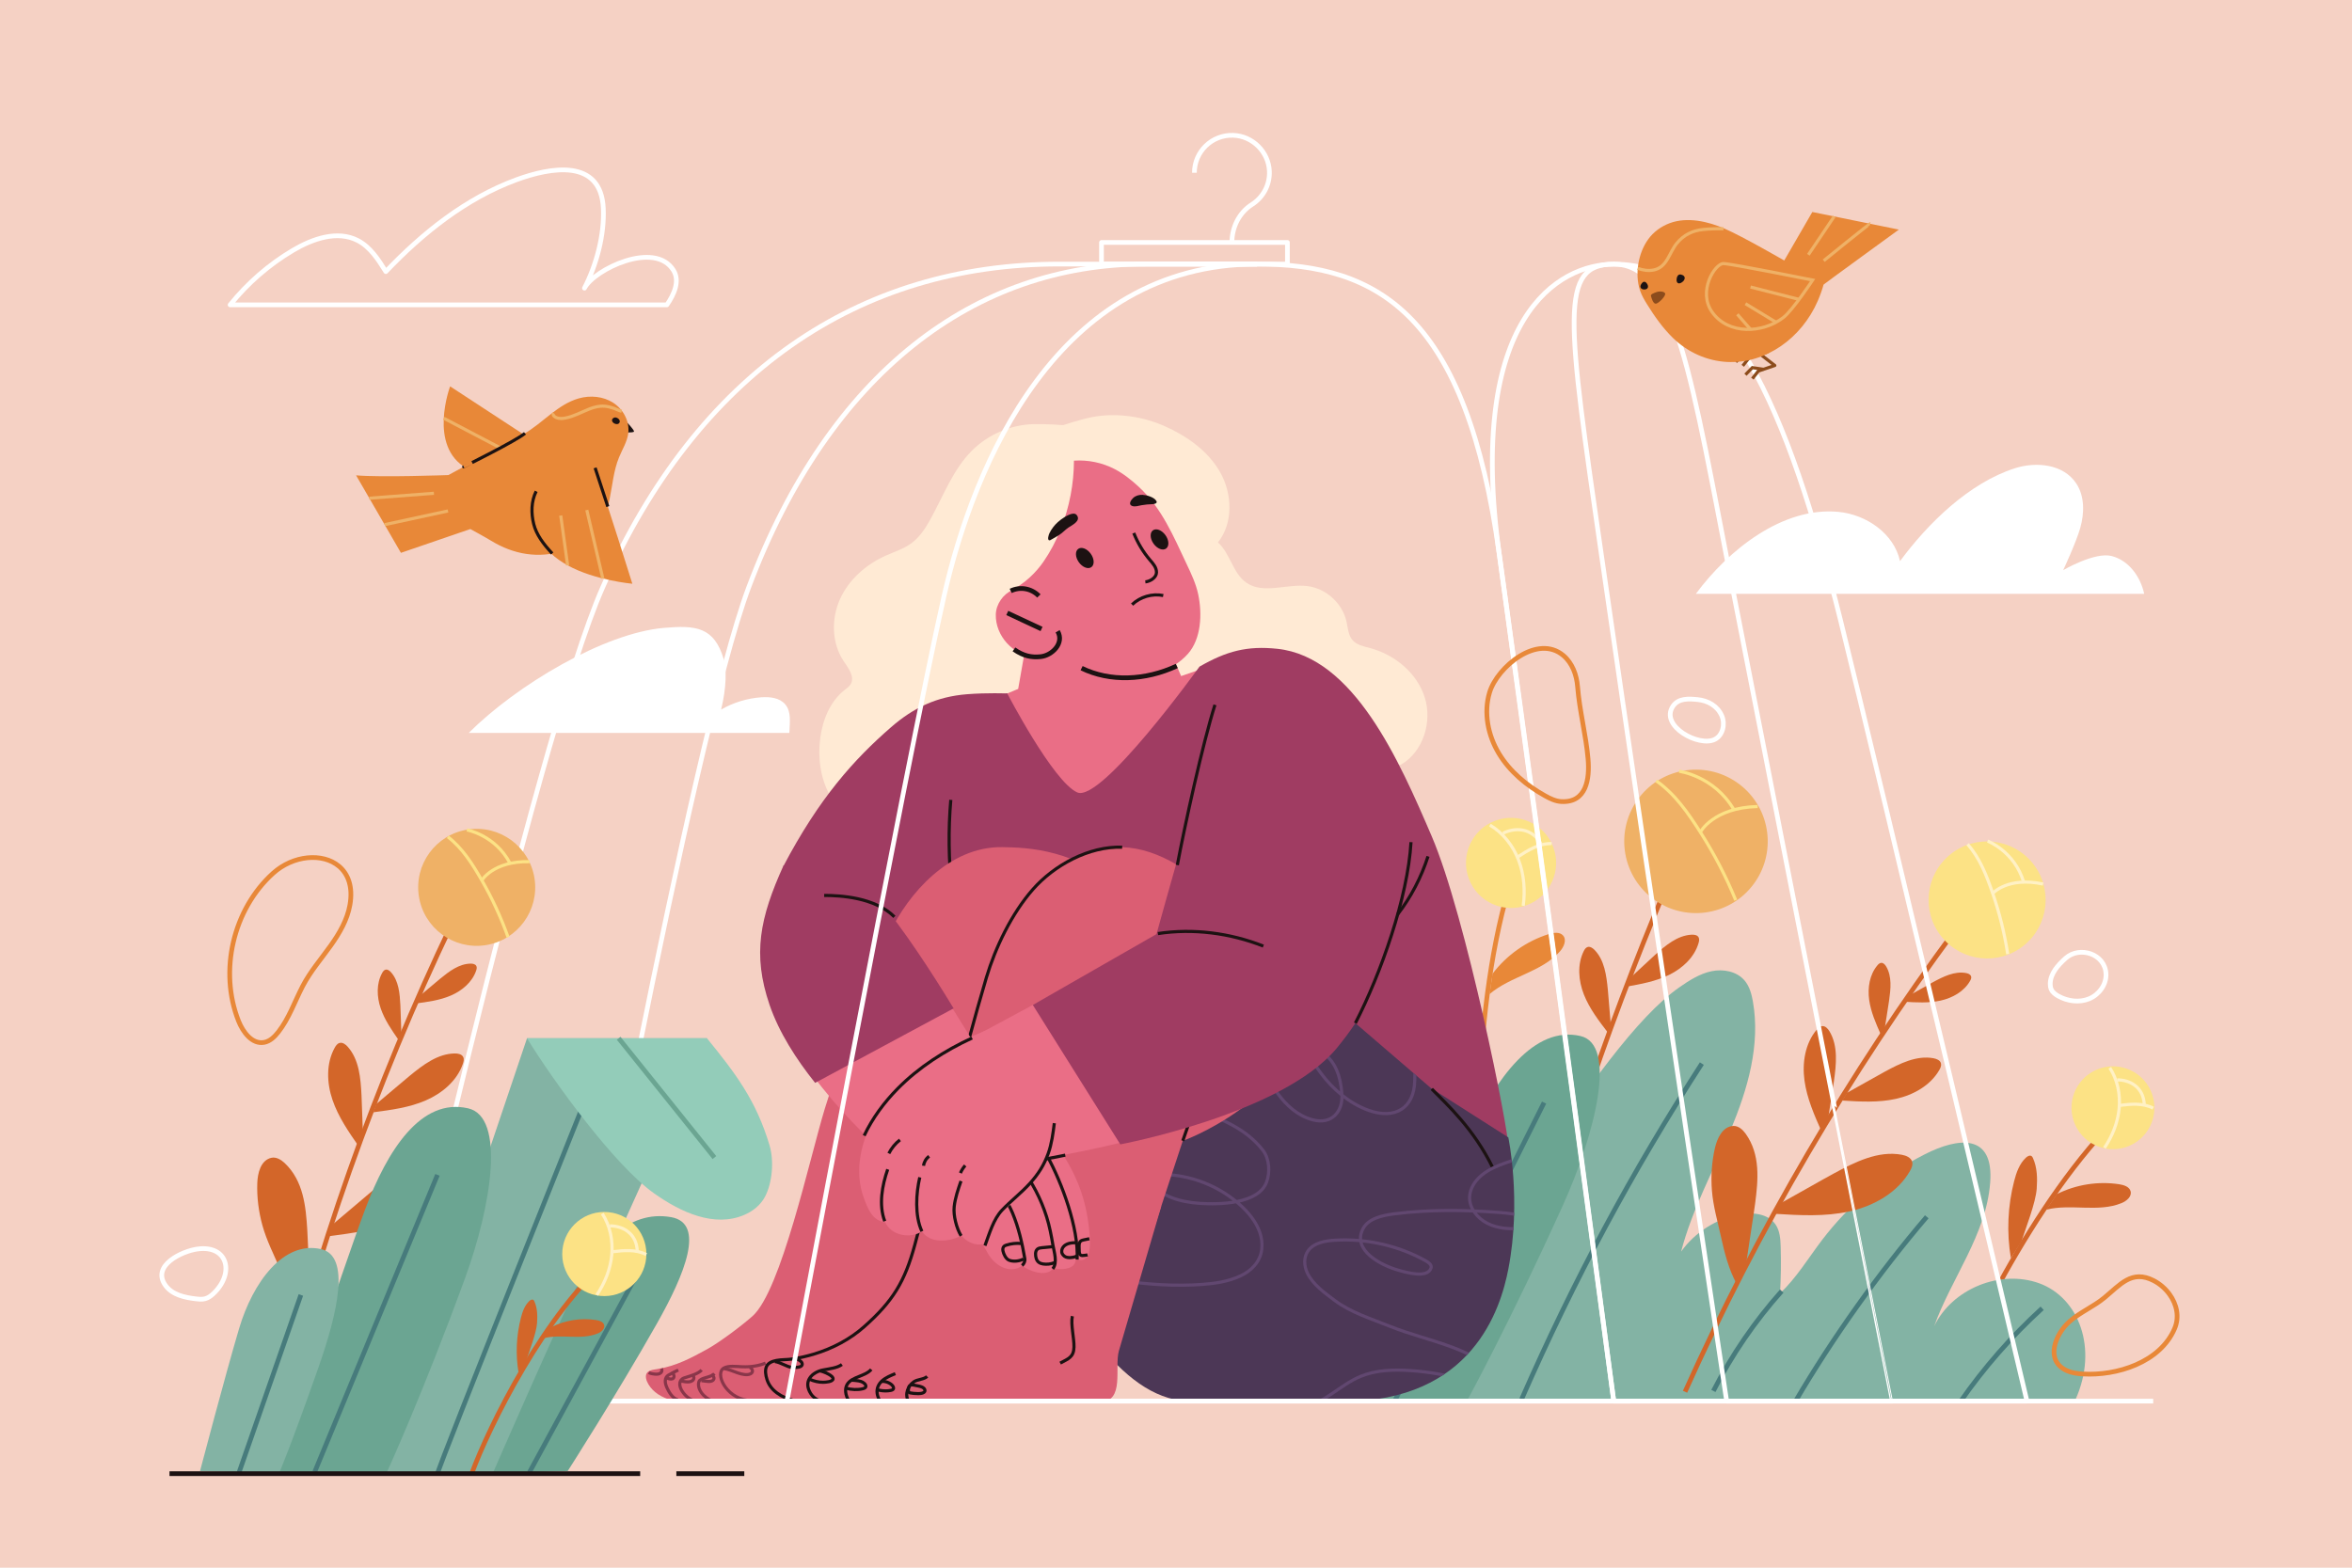 <?xml version="1.0" encoding="utf-8"?>
<!-- Generator: Adobe Illustrator 27.5.0, SVG Export Plug-In . SVG Version: 6.00 Build 0)  -->
<svg version="1.1" xmlns="http://www.w3.org/2000/svg" xmlns:xlink="http://www.w3.org/1999/xlink" x="0px" y="0px"
	 viewBox="0 0 750 500" style="enable-background:new 0 0 750 500;" xml:space="preserve">
<g id="BACKGROUND">
	<rect style="fill:#F5D1C4;" width="750" height="500"/>
</g>
<g id="OBJECTS">
	<g>
		<g>
			<path style="fill:none;stroke:#D36629;stroke-width:1.5;stroke-linejoin:round;stroke-miterlimit:10;" d="M531.364,282.798
				c-19.994,47.416-36.23,96.415-48.523,146.384"/>
			
				<ellipse transform="matrix(0.61 -0.793 0.793 0.61 -1.634 533.279)" style="fill:#EFB166;" cx="540.468" cy="268.298" rx="22.868" ry="22.868"/>
			<path style="fill:none;stroke:#FCE285;stroke-miterlimit:10;" d="M528.124,249.035c5.991,4.189,10.149,10.239,14.075,16.367
				c4.396,6.863,8.179,14.138,11.285,21.703"/>
			<path style="fill:none;stroke:#FCE285;stroke-miterlimit:10;" d="M542.199,265.402c0,0,4.124-7.829,18.285-8.172"/>
			<path style="fill:none;stroke:#FCE285;stroke-miterlimit:10;" d="M535.439,245.988c0,0,11.156,1.434,17.478,12.286"/>
			<path style="fill:#D36629;" d="M512.661,329.265c-2.899-3.776-5.834-7.617-7.582-12.045c-1.747-4.428-2.179-9.602-0.062-13.866
				c0.272-0.547,0.632-1.116,1.211-1.307c0.797-0.263,1.622,0.298,2.21,0.897c3.19,3.252,3.82,8.157,4.264,12.691
				c0.279,2.858,0.688,8.616,0.952,11.476"/>
			<path style="fill:#D36629;" d="M518.536,314.704c4.687-0.835,9.444-1.692,13.72-3.785s8.083-5.622,9.394-10.199
				c0.168-0.587,0.286-1.25-0.013-1.782c-0.411-0.732-1.399-0.874-2.237-0.828c-4.548,0.251-8.321,3.449-11.705,6.498
				c-2.133,1.922-6.317,5.9-8.44,7.833"/>
		</g>
		<g>
			<path style="fill:none;stroke:#D36629;stroke-width:1.5;stroke-linejoin:round;stroke-miterlimit:10;" d="M620.298,446.267
				c7.783-21.193,32.955-72.001,61.433-95.845"/>
			<path style="fill:#D36629;" d="M641.221,401.266c-1.375-8.146-1.015-16.58,1.05-24.579c0.709-2.747,1.695-5.568,3.783-7.488
				c0.488-0.449,1.233-0.849,1.773-0.464c0.214,0.153,0.338,0.4,0.446,0.64c1.353,3.009,1.427,6.431,1.192,9.722
				c-0.325,4.545-3.503,12.592-4.898,16.93"/>
			<path style="fill:#D36629;" d="M652.495,385.821c7.837-1.989,16.534,0.96,24.017-2.104c1.602-0.656,3.327-2.083,2.893-3.759
				c-0.374-1.443-2.096-2.01-3.569-2.239c-6.761-1.049-13.841,0.065-19.952,3.141"/>
			<g>
				
					<ellipse transform="matrix(0.866 -0.501 0.501 0.866 -86.381 384.763)" style="fill:#FCE285;" cx="673.408" cy="353.261" rx="13.213" ry="13.213"/>
				<path style="fill:none;stroke:#FFF1C5;stroke-miterlimit:10;" d="M672.765,340.569c2.456,3.794,3.406,8.47,2.982,12.969
					c-0.424,4.5-2.171,8.821-4.696,12.57"/>
				<path style="fill:none;stroke:#FFF1C5;stroke-miterlimit:10;" d="M675.898,352.556c1.807-0.214,3.623-0.427,5.441-0.368
					c1.819,0.06,3.656,0.404,5.267,1.25"/>
				<path style="fill:none;stroke:#FFF1C5;stroke-miterlimit:10;" d="M675.143,344.427c3.716-0.052,8.399,2.063,8.621,7.962"/>
			</g>
		</g>
		<g>
			<path style="fill:none;stroke:#E88838;stroke-width:1.5;stroke-miterlimit:10;" d="M472.66,391.505
				c-2.598-24.42-2.474-86.098,13.844-123.058"/>
			<path style="fill:#E88838;" d="M471.432,337.537c-5.259-7.286-8.964-15.689-10.797-24.486c-0.629-3.021-1.024-6.247,0.09-9.125
				c0.26-0.673,0.795-1.422,1.507-1.305c0.283,0.046,0.522,0.227,0.743,0.41c2.767,2.285,4.485,5.588,5.838,8.912
				c1.869,4.591,2.639,13.97,3.364,18.874"/>
			<path style="fill:#E88838;" d="M475.004,317.046c6.69-5.71,16.593-7.015,22.42-13.603c1.248-1.41,2.244-3.633,1.015-5.059
				c-1.059-1.228-3.011-0.953-4.559-0.468c-7.101,2.228-13.473,6.72-17.956,12.66"/>
			<g>
				<path style="fill:#FCE285;" d="M495.281,270.132c2.81,7.424-0.93,15.72-8.354,18.53c-7.424,2.81-15.72-0.93-18.53-8.354
					c-2.81-7.424,0.93-15.72,8.354-18.53C484.174,258.968,492.471,262.708,495.281,270.132z"/>
				<path style="fill:none;stroke:#FFF1C5;stroke-miterlimit:10;" d="M475.107,263.147c4.221,2.521,7.396,6.625,9.147,11.219
					c1.75,4.594,2.124,9.651,1.464,14.523"/>
				<path style="fill:none;stroke:#FFF1C5;stroke-miterlimit:10;" d="M483.929,273.336c1.661-1.078,3.329-2.159,5.132-2.976
					c1.803-0.817,3.761-1.364,5.74-1.314"/>
				<path style="fill:none;stroke:#FFF1C5;stroke-miterlimit:10;" d="M479.283,265.767c3.6-1.838,9.187-2.027,12.24,3.622"/>
			</g>
		</g>
		<g>
			<path style="fill:#83B3A4;" d="M440.161,446.996c28.381-37.942,68.51-113.468,95.407-132.149
				c3.145-2.184,6.46-4.306,10.209-5.087c3.749-0.78,8.056,0.043,10.53,2.965c1.568,1.852,2.229,4.297,2.652,6.687
				c2.445,13.804-1.639,27.938-7.072,40.861c-5.433,12.923-12.285,25.347-15.819,38.913c4.365-6.109,11.145-10.442,18.523-11.838
				c4.164-0.788,9.174-0.323,11.576,3.169c1.412,2.053,1.583,4.687,1.655,7.178c0.142,4.936,0.074,9.879-0.203,14.809
				c5.251-4.959,9.011-11.25,13.383-16.999c8.676-11.41,19.954-20.828,32.728-27.33c10.835-5.515,22.1-6.701,20.894,9.017
				c-1.28,16.687-12.398,30.509-17.884,45.839c5.708-11.958,21.094-18.255,33.548-13.73c12.454,4.525,18.955,20.626,11.522,37.12"/>
			<path style="fill:none;stroke:#477B7C;stroke-width:1.5;stroke-linejoin:round;stroke-miterlimit:10;" d="M542.675,339.227
				c-22.346,34.614-40.6,68.614-57.467,107.039"/>
			<path style="fill:none;stroke:#477B7C;stroke-width:1.5;stroke-linejoin:round;stroke-miterlimit:10;" d="M568.152,411.783
				c-8.586,9.625-15.93,20.358-21.791,31.848"/>
			<path style="fill:none;stroke:#477B7C;stroke-width:1.5;stroke-linejoin:round;stroke-miterlimit:10;" d="M614.402,388.085
				c-15.134,17.714-30.057,38.682-41.837,58.783"/>
			<path style="fill:none;stroke:#477B7C;stroke-width:1.5;stroke-linejoin:round;stroke-miterlimit:10;" d="M651.194,417.267
				c-9.782,8.927-18.559,18.955-26.113,29.832"/>
			<g>
				<path style="fill:#6BA592;" d="M504.008,330.44c-14.762-3.454-26.916,13.349-35.659,32.21
					c-8.743,18.862-36.152,84.305-36.152,84.305l35.73-0.411c0,0,13.662-25.017,30.388-61.999
					C508.78,361.406,515.713,333.178,504.008,330.44z"/>
				
					<line style="fill:none;stroke:#477B7C;stroke-width:1.5;stroke-linejoin:round;stroke-miterlimit:10;" x1="492.374" y1="351.661" x2="444.956" y2="446.369"/>
			</g>
		</g>
		<g>
			<path style="fill:none;stroke:#D36629;stroke-width:1.5;stroke-linejoin:round;stroke-miterlimit:10;" d="M623.499,296.652
				c-33.873,45.814-62.819,95.267-86.179,147.235"/>
			
				<ellipse transform="matrix(0.78 -0.626 0.626 0.78 -40.095 459.825)" style="fill:#FCE285;" cx="633.506" cy="286.9" rx="18.664" ry="18.664"/>
			<path style="fill:none;stroke:#FFF1C5;stroke-miterlimit:10;" d="M627.415,269.249c3.947,4.474,6.084,10.072,8.02,15.686
				c2.168,6.288,3.771,12.785,4.782,19.383"/>
			<path style="fill:none;stroke:#FFF1C5;stroke-miterlimit:10;" d="M635.435,284.935c0,0,4.775-5.418,16.073-2.97"/>
			<path style="fill:none;stroke:#FFF1C5;stroke-miterlimit:10;" d="M633.802,268.237c0,0,8.573,3.281,11.504,13.103"/>
			<path style="fill:#D36629;" d="M599.738,329.917c-1.574-3.552-3.165-7.163-3.7-11.011s0.116-8.035,2.615-11.01
				c0.32-0.382,0.715-0.764,1.212-0.804c0.683-0.056,1.23,0.548,1.581,1.136c1.905,3.192,1.463,7.204,0.944,10.885
				c-0.327,2.32-1.109,6.967-1.449,9.285"/>
			<path style="fill:#D36629;" d="M580.873,360.912c-2.32-5.236-4.665-10.558-5.454-16.231c-0.789-5.673,0.171-11.844,3.854-16.23
				c0.472-0.563,1.054-1.126,1.786-1.185c1.006-0.082,1.813,0.807,2.33,1.674c2.809,4.705,2.157,10.62,1.391,16.046
				c-0.482,3.421-1.635,10.27-2.136,13.687"/>
			<path style="fill:#D36629;" d="M553.783,409.491c-2.584-4.722-3.919-10.108-5.069-15.328c-1.049-4.765-2.424-9.499-2.813-14.387
				c-0.363-4.551-0.072-9.201,0.96-13.653c0.678-2.924,2.373-6.872,5.879-7.009c1.636-0.064,2.994,1.208,3.879,2.436
				c4.807,6.662,4.032,14.834,3.049,22.322c-0.62,4.721-2.166,14.163-2.816,18.879"/>
			<path style="fill:#D36629;" d="M607.194,319.496c3.878,0.238,7.816,0.472,11.61-0.366c3.794-0.839,7.492-2.907,9.411-6.285
				c0.246-0.433,0.467-0.936,0.332-1.416c-0.186-0.659-0.942-0.962-1.615-1.086c-3.656-0.674-7.263,1.137-10.533,2.906
				c-2.061,1.115-6.144,3.466-8.2,4.592"/>
			<path style="fill:#D36629;" d="M587.453,351.012c5.716,0.351,11.522,0.696,17.114-0.54c5.592-1.236,11.043-4.285,13.872-9.265
				c0.363-0.639,0.688-1.381,0.489-2.088c-0.274-0.972-1.388-1.418-2.381-1.601c-5.389-0.994-10.706,1.677-15.526,4.284
				c-3.038,1.643-9.057,5.109-12.087,6.769"/>
			<path style="fill:#D36629;" d="M565.822,387.127c7.977,0.49,16.078,0.971,23.882-0.753c7.804-1.725,15.411-5.98,19.358-12.93
				c0.506-0.891,0.96-1.927,0.682-2.913c-0.382-1.356-1.937-1.979-3.323-2.234c-7.52-1.388-14.94,2.34-21.666,5.978
				c-4.24,2.293-12.639,7.13-16.867,9.446"/>
		</g>
	</g>
	<g>
		<g>
			<path style="fill:#FFEAD4;" d="M279.379,264.827c-6.221-1.172-11.619-5.518-14.696-11.051c-3.077-5.532-3.952-12.13-3.119-18.405
				c0.772-5.812,3.149-11.671,7.754-15.3c0.715-0.563,1.498-1.092,1.96-1.876c1.371-2.331-0.735-5.06-2.239-7.307
				c-3.824-5.709-4.015-13.435-1.218-19.712c2.797-6.276,8.297-11.121,14.565-13.938c2.783-1.251,5.766-2.158,8.226-3.963
				c2.684-1.969,4.535-4.856,6.141-7.772c4.127-7.495,7.183-15.822,13.253-21.853c5.132-5.099,12.24-8.156,19.471-8.375
				c3.883-0.117,9.556,0.313,9.556,0.313s5.595-1.863,9.229-2.561c8.412-1.618,16.989,0.158,22.943,2.799
				c7.218,3.201,14.048,7.981,17.918,14.864c3.87,6.883,4.169,16.131-0.743,22.314c3.939,3.526,4.712,9.837,9.06,12.846
				c5.449,3.77,12.895,0.266,19.471,1.079c5.908,0.731,11.115,5.437,12.439,11.24c0.475,2.084,0.556,4.411,1.964,6.019
				c1.368,1.562,3.585,1.975,5.59,2.514c7.907,2.123,15.005,7.988,17.442,15.805c2.437,7.816-0.562,17.323-7.66,21.405"/>
			<path style="fill:#EA6E86;" d="M327.724,202.367l-3.051,17.355l-17.102,7.131c0,0,26.429,49.643,38.349,49.875
				c11.92,0.232,48.058-67.088,48.058-67.088l-17.348,5.988l-5.7-13.261"/>
			<path style="fill:#EA6E86;" d="M382.072,189.527c-0.714-3.362-2.198-6.503-3.671-9.609c-4.192-8.842-7.895-17.821-15.233-24.618
				c-2.37-2.195-4.917-4.235-7.786-5.72c-3.956-2.048-8.479-2.957-12.921-2.66c-0.009,3.676-0.368,7.352-1.059,10.961
				c-1.449,7.562-4.299,14.958-8.688,21.309c-2.443,3.535-6.023,6.933-10.112,9.025c1.683,6.655,5.296,12.723,10.172,17.909
				c10.651,11.325,35.381,14.392,46.02,2.42C383.072,203.728,383.393,195.753,382.072,189.527z"/>
			<path style="fill:none;stroke:#1C1212;stroke-miterlimit:10;" d="M361.537,170.01c1.231,3.124,2.966,6.018,5.135,8.567
				c0.971,1.141,2.129,2.366,2.105,4.016c-0.023,1.602-1.988,2.842-3.553,2.99"/>
			<path style="fill:#1C1212;" d="M371.64,170.688c1.154,1.61,1.241,3.523,0.193,4.274c-1.047,0.75-2.832,0.054-3.986-1.556
				c-1.154-1.61-1.24-3.523-0.193-4.274C368.702,168.381,370.486,169.078,371.64,170.688z"/>
			<path style="fill:#1C1212;" d="M347.817,176.611c1.154,1.61,1.24,3.524,0.193,4.274c-1.047,0.75-2.832,0.054-3.985-1.556
				c-1.154-1.61-1.241-3.523-0.193-4.274C344.878,174.304,346.663,175.001,347.817,176.611z"/>
			<path style="fill:#1C1212;" d="M337.339,166.501c0.326-0.294,0.669-0.57,1.024-0.827c1.022-0.737,3.919-2.734,4.972-1.413
				c1.479,1.855-1.438,3.202-2.608,3.984c-1.051,0.703-1.812,1.631-2.886,2.313c-0.919,0.583-1.854,1.131-2.81,1.65
				c-0.124,0.067-0.258,0.137-0.399,0.124c-0.809-0.074-0.186-1.865-0.019-2.214C335.272,168.747,336.21,167.517,337.339,166.501z"
				/>
			<path style="fill:#1C1212;" d="M364.304,157.825c-1.063-0.05-2.206,0.26-3.009,1.037c-0.676,0.653-1.613,2.053-0.254,2.525
				c0.93,0.323,2.021-0.081,2.945-0.248c1.167-0.21,2.368-0.31,3.552-0.339c0.414-0.01,1.654-0.236,1.228-0.985
				C367.999,158.47,365.471,157.88,364.304,157.825z"/>
			<path style="fill:none;stroke:#1C1212;stroke-miterlimit:10;" d="M360.994,192.832c2.586-2.487,6.421-3.603,9.937-2.891"/>
			<g>
				<path style="fill:#EA6E86;" d="M322.934,188.132c-3.067,1.353-5.321,4.551-5.394,7.885c-0.147,6.758,5.505,13.028,12.433,13.602
					c3.485,0.288,8.393-2.322,7.904-6.438c-0.23-1.934-2.053-3.986-3.027-5.62C332.468,193.566,329.034,185.44,322.934,188.132z"/>
				<path style="fill:none;stroke:#1C1212;stroke-width:1.5;stroke-miterlimit:10;" d="M323.327,207.117
					c3.065,2.139,5.56,2.612,8.488,2.324c3.655-0.36,7.665-4.323,5.44-8.112"/>
				
					<line style="fill:none;stroke:#1C1212;stroke-width:1.5;stroke-miterlimit:10;" x1="321.198" y1="195.503" x2="332.125" y2="200.606"/>
				<path style="fill:none;stroke:#1C1212;stroke-width:1.5;stroke-miterlimit:10;" d="M322.291,188.468
					c1.464-0.705,3.153-0.935,4.753-0.648c1.6,0.287,3.103,1.09,4.23,2.261"/>
			</g>
			<path style="fill:none;stroke:#1C1212;stroke-width:1.5;stroke-miterlimit:10;" d="M344.9,213.104
				c8.981,4.395,20.257,4.015,30.346-0.698"/>
		</g>
		<g>
			<path style="fill:#A03C62;" d="M321.198,221.171c0,0-6.383-0.266-12.879,0.249c-9.537,0.757-16.959,4.232-24.177,10.512
				c-11.724,10.2-22.876,22.486-34.38,44.407l36.823,26.102l33.189-37.613"/>
			<path style="fill:#A03C62;" d="M382.487,212.616c8.643-4.968,15.212-6.706,24.834-5.686
				c24.407,2.587,38.917,35.781,49.233,59.819c10.915,25.433,24.699,94.459,24.414,98.967l-170.485-25.229
				c0,0,6.852-26.096-0.836-43.888c-7.688-17.793-13.945-41.028-12.299-50.169c1.646-9.14,12.299-21.506,12.299-21.506l11.549-3.753
				c0,0,14.636,28.153,22.312,31.562C351.186,256.143,382.487,212.616,382.487,212.616z"/>
			<path style="fill:none;stroke:#1C1212;stroke-miterlimit:10;" d="M303.188,255.108c-0.83,9.616-0.702,19.315,0.381,28.906"/>
		</g>
		<g>
			<g>
				<path style="fill:#4C3756;" d="M480.969,362.766l-24.74-15.786l-32.886-28.268l-102.145,64.142
					c22.34,39.061,37.446,64.142,59.229,64.142c8.484,0,6.416,0,47.747,0s50.325-29.501,52.795-42.21
					C485.232,382.854,480.969,362.766,480.969,362.766z"/>
				<path style="fill:none;stroke:#1C1212;stroke-miterlimit:10;" d="M456.555,347.302c4.888,5.016,13.353,12.622,19.511,25.244"/>
				<g>
					<defs>
						<path id="SVGID_1_" d="M480.969,362.766l-24.74-15.786l-32.886-28.268l-102.145,64.142
							c22.34,39.061,37.446,64.142,59.229,64.142c8.484,0,6.416,0,47.747,0s50.325-29.501,52.795-42.21
							C485.232,382.854,480.969,362.766,480.969,362.766z"/>
					</defs>
					<clipPath id="SVGID_00000018235911670065436580000001173068359952552097_">
						<use xlink:href="#SVGID_1_"  style="overflow:visible;"/>
					</clipPath>
					<g style="clip-path:url(#SVGID_00000018235911670065436580000001173068359952552097_);">
						<path style="fill:none;stroke:#614770;stroke-miterlimit:10;" d="M400.914,336.425c3.211,7.738,8.222,18.147,17.609,20.714
							c6.236,1.705,9.761-2.769,9.376-8.141c-0.386-5.388-1.929-11.11-7.303-13.979c-0.517-0.276-1.082-0.524-1.681-0.511
							c-3.548,0.08,1.582,6.83,2.354,7.862c3.72,4.973,8.927,9.508,15.04,11.728c8.567,3.111,14.582-0.74,14.804-9.249
							c0.058-2.238,0.117-4.476,0.175-6.715"/>
						<path style="fill:none;stroke:#614770;stroke-miterlimit:10;" d="M367.786,353.495c8.473-0.839,17.086,0.969,24.961,5.238
							c3.625,1.965,7.141,4.489,9.957,8.125c2.129,2.749,2.334,7.089,1.159,10.213c-2.6,6.914-15.013,7.171-21.379,6.728
							c-5.938-0.413-12.339-2.137-15.654-6.767c-0.291-0.406-0.564-0.884-0.452-1.361c0.193-0.822,1.312-1.054,2.211-1.087
							c7.807-0.284,15.672,1.921,22.09,6.079c6.004,3.89,12.515,10.361,11.673,17.75c-0.492,4.315-3.695,7.083-6.772,8.516
							c-3.905,1.819-8.065,2.419-12.193,2.722c-17.203,1.265-34.371-2.395-51.383-6.043"/>
						<path style="fill:none;stroke:#614770;stroke-miterlimit:10;" d="M362.216,455.024c20.948,5.32,44.342,1.458,62.082-10.25
							c3.114-2.055,6.095-4.355,9.58-5.797c4.881-2.019,10.4-2.207,15.723-1.854c11.969,0.792,23.733,4.185,34.102,9.837
							c-2.928-8.394-11.597-13.865-20.342-17.175c-6.708-2.54-13.764-4.193-20.415-6.872c-5.883-2.369-12.284-4.345-17.356-8.165
							c-3.253-2.449-6.819-4.972-8.643-8.6c-1.168-2.325-1.326-5.254,0.265-7.347c1.826-2.402,5.3-3.058,8.443-3.246
							c10.128-0.604,20.436,1.751,29.127,6.657c0.861,0.486,1.829,1.271,1.552,2.177c-1.073,3.501-8.154,1.375-10.507,0.707
							c-5.553-1.576-14.758-6.381-11.204-13.19c1.685-3.229,6.004-4.255,9.808-4.741c11.262-1.44,22.701-1.325,34.027-0.43
							c2.559,0.202,5.167,0.457,7.505,1.452c0.93,0.396,1.933,1.146,1.757,2.088c-0.183,0.979-1.465,1.341-2.52,1.452
							c-3.715,0.39-7.63,0.114-10.915-1.558c-3.284-1.672-5.797-4.946-5.659-8.443c0.106-2.684,1.728-5.171,3.886-6.941
							c2.158-1.77,4.818-2.91,7.5-3.866c13.83-4.927,28.926-5.497,43.714-6.01"/>
					</g>
				</g>
			</g>
			<g>
				<path style="fill:#DB5E73;" d="M328.955,376.664c0,0-9.125,48.831-10.652,54.143c-1.527,5.312,2.002,16.312-6.073,16.312
					c-8.075,0-83.374,0-83.374,0s-8.18,0.163-11.625-0.051c-2.639-0.164-5.879-1.075-8.308-3.061
					c-2.186-1.786-4.044-5.144-2.224-6.526c0.706-0.536,1.778-0.657,2.789-0.814c6.12-0.95,11.065-3.645,15.916-6.307
					c4.078-2.238,11.204-7.616,14.549-10.585c9.154-8.126,18.243-50.383,23.067-66.197c4.824-15.814,16.065-46.416,20.628-55.977
					c6.001-12.574,18.962-27.637,35.915-27.414c7.929,0.105,24.312,0.606,38.661,14.523c14.349,13.917,24.536,24.874,24.536,24.874
					l-28.417,48.708l-20.849-8.929L328.955,376.664z"/>
				<path style="fill:none;stroke:#89364A;stroke-miterlimit:10;" d="M244.116,434.752c-2.144,0.869-4.67,1.27-7.38,1.17
					c-2.084-0.077-4.402-0.425-5.908,0.407c-2.879,1.591,0.379,9.323,7.618,10.319"/>
				<path style="fill:none;stroke:#89364A;stroke-miterlimit:10;" d="M227.796,438.106c-1.199,1.342-4.441,1.209-4.914,2.545
					c-0.35,0.988-0.072,2.295,0.739,3.469c0.81,1.175,2.137,2.196,3.524,2.711"/>
				<path style="fill:none;stroke:#89364A;stroke-miterlimit:10;" d="M223.735,436.96c-1.084,1.175-3.39,1.827-4.89,2.299
					c-0.45,0.141-0.929,0.256-1.276,0.514c-2.36,1.757,0.851,6.419,4.401,7.24"/>
				<path style="fill:none;stroke:#89364A;stroke-miterlimit:10;" d="M216.286,436.96c-1.089,0.49-2.134,1.031-3.133,1.622
					c-1.249,0.738-1.229,2.331-0.538,3.888c0.559,1.258,1.808,3.636,3.581,3.95"/>
				<path style="fill:none;stroke:#89364A;stroke-miterlimit:10;" d="M230.819,436.488c1.434,0.184,2.926,0.866,4.395,1.372
					c1.469,0.506,3.077,0.834,4.108,0.302c0.365-0.188,0.646-0.501,0.629-0.931c-0.017-0.43-0.405-0.979-0.924-1.177"/>
				<path style="fill:none;stroke:#89364A;stroke-miterlimit:10;" d="M223.678,440.349c0.389,0.049,0.779,0.099,1.168,0.148
					c0.654,0.083,1.324,0.166,1.885,0.04c0.56-0.126,0.996-0.507,0.937-1.071c-0.037-0.35-0.375-0.819-0.784-0.883"/>
				<path style="fill:none;stroke:#89364A;stroke-miterlimit:10;" d="M217.208,440.48c0.887,0.172,1.794,0.345,2.583,0.245
					c0.789-0.1,1.448-0.53,1.473-1.253c0.009-0.257-0.117-0.606-0.426-0.763"/>
				<path style="fill:none;stroke:#89364A;stroke-miterlimit:10;" d="M212.553,439.473c0.664,0.271,1.411,0.495,1.903,0.28
					c0.316-0.138,0.474-0.447,0.466-0.8c-0.008-0.353-0.169-0.744-0.41-1.109"/>
				<path style="fill:none;stroke:#89364A;stroke-miterlimit:10;" d="M206.892,437.759c0.339,0.225,0.727,0.314,1.091,0.382
					c0.822,0.152,1.663,0.232,2.293-0.013c0.631-0.245,0.989-0.893,0.652-1.619"/>
				<path style="fill:none;stroke:#89364A;stroke-miterlimit:10;" d="M300.662,424.069c-1.053,1.881-0.896,4.379-1.176,6.652
					c-0.28,2.273-1.199,4.53-3.635,5.06"/>
			</g>
			<path style="fill:#DB5E73;" d="M357.84,270.204c-10.634-0.358-20.702,5.381-27.453,13.081
				c-6.751,7.7-10.681,17.193-14.072,26.635c-11.056,30.793-17.503,62.838-26.1,94.311c-1.679,6.145-3.562,12.494-7.961,17.318
				l74.939,2.222c6.26-17.704,13.097-39.202,19.973-59.929c0,0,32.916-11.287,46.177-45.13c0,0-21.384-21.945-33.721-32.276
				C380.432,278.741,370.162,270.618,357.84,270.204z"/>
			<g>
				<path style="fill:#DB5E73;" d="M304.293,349.364c0,0-8.865,34.029-12.592,47.71c-3.198,11.742-6.969,17.93-16.123,26.056
					c-4.415,3.919-9.898,6.917-16.188,8.791c-2.117,0.631-4.324,1.134-6.611,1.501c-1.68,0.27-3.551,0.162-5.205,0.48
					c-1.411,0.271-2.691,0.825-3.18,1.999c-0.478,1.149-0.277,2.626,0.173,4.051c0.249,0.788,0.634,1.59,1.197,2.348
					c2.232,3.009,6.518,4.554,9.964,4.768c3.446,0.214,11.625,0.051,11.625,0.051s75.298,0,83.374,0
					c8.075,0,4.547-10.999,6.073-16.312c1.526-5.312,13.486-46.035,13.486-46.035"/>
				<path style="fill:none;stroke:#1C1212;stroke-miterlimit:10;" d="M268.463,435.202c-1.539,1.121-3.868,1.318-5.985,1.734
					c-3.497,0.687-6.545,3.568-3.901,7.625c0.59,0.905,1.576,1.759,2.638,2.086"/>
				<path style="fill:none;stroke:#1C1212;stroke-miterlimit:10;" d="M277.827,436.765c-1.9,2.221-6.214,2.292-7.699,4.804
					c-0.816,1.381-0.592,3.408,0.581,5.261"/>
				<path style="fill:none;stroke:#1C1212;stroke-miterlimit:10;" d="M285.506,438.106c-1.511,0.619-3.038,1.248-4.179,2.249
					c-1.142,1.001-1.876,2.428-1.608,4.145c0.118,0.755,0.428,1.549,0.902,2.311"/>
				<path style="fill:none;stroke:#1C1212;stroke-miterlimit:10;" d="M295.642,438.998c-0.985,0.996-3.094,0.876-4.278,1.737
					c-1.747,1.271-3.029,3.74-1.623,6.384"/>
				<path style="fill:none;stroke:#1C1212;stroke-miterlimit:10;" d="M247.106,434.268c1.793,0.224,3.683,1.642,5.479,1.878
					c0.601,0.079,1.156,0.018,1.695-0.056c0.426-0.059,0.856-0.131,1.164-0.341c0.309-0.21,0.477-0.588,0.307-1.013
					c-0.266-0.665-1.161-1.114-1.918-1.413"/>
				<path style="fill:none;stroke:#1C1212;stroke-miterlimit:10;" d="M258.193,439.919c1.43,0.637,2.917,0.954,4.263,0.942
					c0.923-0.008,3.043-0.156,3.191-1.047c0.045-0.27-0.175-0.617-0.464-0.87c-0.938-0.822-2.626-1.477-3.734-1.736"/>
				<path style="fill:none;stroke:#1C1212;stroke-miterlimit:10;" d="M269.656,442.735c1.93,0.519,3.828,0.591,5.427,0.206
					c0.326-0.078,0.648-0.18,0.85-0.393c0.452-0.475-0.011-1.227-0.792-1.672c-0.439-0.25-0.914-0.379-1.368-0.457
					c-0.781-0.133-1.519-0.17-2.276-0.224"/>
				<path style="fill:none;stroke:#1C1212;stroke-miterlimit:10;" d="M279.816,443.188c0.189,0.136,0.413,0.19,0.621,0.231
					c1.267,0.25,2.494,0.265,3.574,0.043c0.397-0.082,0.8-0.218,0.906-0.558c0.118-0.377-0.184-0.908-0.616-1.28
					c-0.971-0.834-2.439-1.181-3.411-1.016"/>
				<path style="fill:none;stroke:#1C1212;stroke-miterlimit:10;" d="M290.157,441.925c-0.416,0.188-0.613,1.4-0.452,1.897
					c0.027,0.082,0.064,0.169,0.137,0.241c0.116,0.116,0.286,0.161,0.436,0.192c0.733,0.149,1.445,0.196,2.144,0.215
					c0.82,0.023,1.666,0,2.202-0.389c0.611-0.443,0.352-1.284-0.671-1.715c-0.558-0.235-1.166-0.305-1.724-0.436
					c-0.652-0.154-1.325-0.3-1.906-0.216"/>
				<path style="fill:none;stroke:#1C1212;stroke-miterlimit:10;" d="M341.951,419.775c-0.572,2.564,0.59,7.089,0.517,9.848
					c-0.085,3.236-1.731,3.698-4.398,5.129"/>
			</g>
			<path style="fill:none;stroke:#1C1212;stroke-miterlimit:10;" d="M357.84,270.204c-10.634-0.358-21.745,5.776-28.496,13.476
				c-6.751,7.7-11.933,18.492-14.802,28.085c-6.926,23.155-19.113,71.629-22.84,85.31c-3.198,11.742-6.969,17.93-16.123,26.056
				c-4.415,3.919-9.898,6.917-16.188,8.791c-2.117,0.631-4.324,1.134-6.611,1.501c-1.68,0.27-3.551,0.162-5.205,0.48
				c-1.411,0.271-2.691,0.825-3.18,1.999c-0.478,1.149-0.277,2.626,0.173,4.051c0.249,0.788,0.634,1.59,1.197,2.348
				c2.232,3.009,6.518,4.554,9.964,4.768"/>
			<path style="fill:none;stroke:#1C1212;stroke-miterlimit:10;" d="M377.166,363.843c6.513-18.643,13.138-36.725,14.539-56.438"/>
		</g>
		<g>
			<path style="fill:#EA6E86;" d="M251.462,277.543c-7.585,16.716-10.538,26.259-5.056,42.341
				c8.754,25.68,37.657,49.665,37.657,49.665l35.805-20.834c-9.389-16.49-22.991-39.703-38.391-58.47"/>
			<path style="fill:#A03C62;" d="M304.091,321.608c-7.356-12.097-15.684-24.794-24.106-35.057l-30.115-10.549
				c-7.585,16.716-9.974,28.352-4.492,44.434c3.024,8.871,8.576,17.473,14.547,24.934L304.091,321.608z"/>
			<g>
				<path style="fill:#EA6E86;" d="M347.282,392.015c-0.967-9.374-3.789-16.84-8.875-24.619
					c-6.058-9.266-14.313-17.486-23.866-23.113l-37.484,18.331c2.944,7.487,6.725,10.72,13.408,15.199
					c2.124,1.423,4.38,2.639,6.662,3.792c2.383,1.204,4.815,2.35,6.973,3.923c4.379,3.191,7.355,7.92,10,12.649
					c0.738,1.32,1.471,2.665,2.505,3.768c2.056,2.194,5.013,3.543,7.917,2.527c0.531-0.186,1.013-0.476,1.397-0.836v0
					c2.144,1.709,7.542,3.804,9.774,1.05c0.113-0.139,0.209-0.287,0.295-0.439l0.006,0.181c2.004,0.717,5.92,0.413,6.751-1.547
					c0.172-0.406,0.262-0.833,0.322-1.266c0.76,0.204,1.567,0.407,2.32,0.18C348.381,400.889,347.508,394.208,347.282,392.015z"/>
				<g>
					<path style="fill:none;stroke:#1C1212;stroke-miterlimit:10;" d="M325.919,403.634c0.639-0.599,1.005-1.39,0.865-2.215
						c-0.842-4.936-1.972-9.866-3.895-14.503c-1.473-3.551-4.448-8.34-7.619-11.034"/>
					<path style="fill:none;stroke:#1C1212;stroke-miterlimit:10;" d="M325.455,372.256c3.689,4.731,6.494,10.141,8.291,15.862
						c0.915,2.914,1.487,5.918,1.992,8.925c0.374,2.222,1.567,5.651-0.045,7.641"/>
					<path style="fill:none;stroke:#1C1212;stroke-miterlimit:10;" d="M333.988,368.79c4.55,8.309,10.061,22.954,9.48,32.927"/>
				</g>
				<path style="fill:none;stroke:#1C1212;stroke-miterlimit:10;" d="M325.61,396.596c-1.553-0.139-3.132,0.031-4.62,0.495
					c-0.322,0.1-0.652,0.223-0.884,0.467c-0.342,0.36-0.382,0.914-0.288,1.38c0.205,1.022,0.884,2.49,1.879,2.954
					c1.29,0.601,3.486,0.367,4.691-0.368"/>
				<path style="fill:none;stroke:#1C1212;stroke-miterlimit:10;" d="M335.746,397.602c-1.163,0.115-2.326,0.229-3.488,0.343
					c-0.52,0.051-1.078,0.118-1.47,0.463c-0.768,0.674-0.637,2.076-0.369,2.95c0.33,1.078,1.085,1.608,2.168,1.774
					c1.2,0.183,2.446,0.049,3.579-0.385"/>
				<path style="fill:none;stroke:#1C1212;stroke-miterlimit:10;" d="M343.098,396.33c-0.747,0.03-1.501,0.062-2.222,0.257
					c-0.721,0.195-1.418,0.568-1.867,1.165c-0.449,0.597-0.61,1.44-0.281,2.112c0.16,0.328,0.423,0.597,0.716,0.814
					c0.985,0.73,2.943,0.404,4.067-0.084"/>
				<path style="fill:none;stroke:#1C1212;stroke-miterlimit:10;" d="M347.37,395.086c-0.573,0.117-1.146,0.235-1.72,0.352
					c-0.384,0.079-0.788,0.167-1.077,0.432c-0.412,0.378-0.471,0.997-0.48,1.556c-0.009,0.57,0.005,1.142,0.044,1.711
					c0.033,0.483,0.146,1.054,0.593,1.239c0.169,0.07,0.358,0.069,0.541,0.061c0.514-0.022,1.025-0.089,1.527-0.199"/>
			</g>
			<path style="fill:#EA6E86;" d="M392.874,226.021c-10.281,24.835-24.02,73.225-24.02,73.225l-61.239,32.978l22.79,37.619
				c0,0,64.394-9.433,87.509-31.378s26.342-72.36,26.342-72.36"/>
			<g>
				<path style="fill:#EA6E86;" d="M326.764,330.174c-0.357-1.849-0.897-3.945-1.569-5.704
					c-15.754,6.054-33.115,12.158-43.156,26.641c-1.505,2.171-2.851,4.452-4.037,6.811c-3.584,7.129-5.499,15.873-2.655,23.837
					c1.379,3.861,2.76,7.424,6.806,8.085l0.103-0.073c1.904,4.403,8.186,5.357,11.717,2.964c2.724,4.02,8.715,3.322,12.503,1.42
					l0.062-0.097c1.549,1.834,3.864,3.053,6.241,2.865c0.258-0.02,0.53-0.063,0.731-0.225c0.2-0.161,0.298-0.413,0.388-0.653
					c1.208-3.224,2.494-6.543,4.91-8.996c1.05-1.066,2.281-1.933,3.447-2.871c7.843-6.309,12.719-16.033,13.944-25.95
					L326.764,330.174z"/>
				<path style="fill:none;stroke:#1C1212;stroke-miterlimit:10;" d="M309.99,331.06c-8.71,4.019-17.011,9.316-23.765,16.173
					c-4.246,4.311-8.039,9.397-10.66,14.972"/>
				<path style="fill:none;stroke:#1C1212;stroke-miterlimit:10;" d="M283.074,372.943c-1.805,5.15-2.904,11.379-0.948,16.55"/>
				<path style="fill:none;stroke:#1C1212;stroke-miterlimit:10;" d="M293.297,375.499c-1.181,4.996-1.655,12.245,0.675,17.236"/>
				<path style="fill:none;stroke:#1C1212;stroke-miterlimit:10;" d="M314.077,397.286c1.391-3.719,2.697-8.448,5.505-11.376
					c2.832-2.954,6.086-5.445,8.843-8.486c2.66-2.935,4.48-5.8,5.837-9.549c1.085-2.997,1.55-6.523,1.936-9.648"/>
				<path style="fill:none;stroke:#1C1212;stroke-miterlimit:10;" d="M306.436,376.683c-0.921,2.664-1.849,5.355-2.165,8.156
					c-0.317,2.801,0.736,6.91,2.205,9.316"/>
				<path style="fill:none;stroke:#1C1212;stroke-miterlimit:10;" d="M283.431,367.875c0.844-1.676,2.063-3.161,3.54-4.318"/>
				<path style="fill:none;stroke:#1C1212;stroke-miterlimit:10;" d="M294.501,371.815c0.144-1.193,0.8-2.315,1.77-3.025"/>
				<path style="fill:none;stroke:#1C1212;stroke-miterlimit:10;" d="M306.257,374.132c0.381-0.877,0.897-1.695,1.525-2.416"/>
				<line style="fill:none;stroke:#1C1212;stroke-miterlimit:10;" x1="333.384" y1="369.663" x2="339.682" y2="368.428"/>
			</g>
			<path style="fill:#A03C62;" d="M449.92,263.82c-3.817,32.079-7.425,50.834-23.631,70.446
				c-17.359,21.008-69.046,30.721-69.046,30.721l-27.899-44.464l39.434-22.591c0,0,18.519-66.955,22.928-78.092"/>
			<path style="fill:none;stroke:#1C1212;stroke-miterlimit:10;" d="M262.813,285.59c5.139,0,16.123,0.594,22.388,6.824"/>
			<path style="fill:none;stroke:#1C1212;stroke-miterlimit:10;" d="M387.423,224.801c-3.89,12.201-9.632,38.511-12,51.096"/>
			<path style="fill:none;stroke:#1C1212;stroke-miterlimit:10;" d="M449.937,268.597c-1.003,17.651-9.608,41.922-17.74,57.727"/>
			<path style="fill:none;stroke:#1C1212;stroke-miterlimit:10;" d="M445.716,291.581c4.201-5.458,7.484-11.738,9.642-18.443"/>
			<path style="fill:none;stroke:#1C1212;stroke-miterlimit:10;" d="M369.224,297.758c11.276-1.729,23.033-0.171,33.625,3.992"/>
		</g>
	</g>
	<g>
		<path style="fill:none;stroke:#FFFFFF;stroke-width:1.5;stroke-linejoin:round;stroke-miterlimit:10;" d="M186.367,91.904
			c3.844-7.452,6.394-16.978,6.021-25.383c-0.717-16.156-16.869-13.182-27.762-9.174c-16.091,5.92-29.878,16.979-41.593,29.276
			c-2.38-3.828-4.947-7.834-8.949-9.91c-6.466-3.354-14.398-0.588-20.666,3.124c-7.652,4.533-14.466,10.466-20.04,17.395H212.65
			c2.307-3.312,4.219-7.585,2.125-10.989C208.825,76.575,189.444,85.938,186.367,91.904z"/>
		<path style="fill:#FFFFFF;" d="M662.106,154.242c-4.151-6.341-12.925-7.023-19.556-4.911
			c-14.601,4.651-27.826,17.607-36.678,29.649c-1.889-8.786-10.728-14.891-19.675-15.73c-17.704-1.66-34.951,12.018-45.427,26.152
			h142.972c-1.217-5.564-4.955-10.668-10.399-12.063c-5.384-1.38-15.44,4.511-15.44,4.511s4.145-8.836,5.459-13.518
			C664.676,163.65,664.77,158.311,662.106,154.242z"/>
		<path style="fill:#FFFFFF;" d="M242.797,222.39c-4.51,0.31-8.944,1.665-12.857,3.929c1.756-7.042,1.744-13.016,0.885-15.938
			c-3.08-10.477-8.926-11.013-19.165-10.119c-19.078,1.665-46.871,18.208-62.206,33.505h102.257c0.097-3.31,0.729-6.725-1.342-9.147
			C248.594,222.543,245.523,222.203,242.797,222.39z"/>
	</g>
	<g>
		<path style="fill:none;stroke:#FFFFFF;stroke-width:1.5;stroke-linejoin:round;stroke-miterlimit:10;" d="M250.947,446.868
			c0,0,37.888-203.051,50.117-256.912c9.484-41.768,36.007-105.736,99.786-105.736c38.861,0,66.74,16.082,77.259,92.739
			c15.203,110.794,36.478,269.909,36.478,269.909"/>
		<path style="fill:none;stroke:#FFFFFF;stroke-width:1.5;stroke-linejoin:round;stroke-miterlimit:10;" d="M586.949,198.018
			C570.084,130.059,550.393,84.25,514.588,84.25c-17.477,0-47.083,16.732-36.478,92.709
			c16.352,117.149,36.478,269.909,36.478,269.909h131.763C646.351,446.868,600.026,250.716,586.949,198.018z"/>
		<path style="fill:none;stroke:#FFFFFF;stroke-width:1.5;stroke-linejoin:round;stroke-miterlimit:10;" d="M552.696,188.678
			C539.274,119.956,534.435,84.25,514.588,84.25c-17.477,0-14.906,16.783-3.939,92.709c17.8,123.238,39.943,269.909,39.943,269.909
			h52.855C603.447,446.868,571.299,283.925,552.696,188.678z"/>
		<path style="fill:none;stroke:#FFFFFF;stroke-width:1.5;stroke-linejoin:round;stroke-miterlimit:10;" d="M182.187,446.868
			c0,0,38.236-210.836,56.566-259.556c25.74-68.416,72.113-103.092,126.501-103.092c25.609,0,35.597,0,35.597,0"/>
		<path style="fill:none;stroke:#FFFFFF;stroke-width:1.5;stroke-linejoin:round;stroke-miterlimit:10;" d="M400.851,84.221
			c0,0-32.914,0-63.047,0c-63.995,0-115.324,34.676-145.611,103.092c-21.568,48.719-68.839,259.556-68.839,259.556h396.54"/>
		<path style="fill:none;stroke:#FFFFFF;stroke-width:1.5;stroke-linejoin:round;stroke-miterlimit:10;" d="M380.868,55.106
			c0-6.76,5.609-12.211,12.427-11.952c6.157,0.234,11.252,5.329,11.486,11.486c0.169,4.445-2.089,8.376-5.554,10.574
			c-4.093,2.596-6.397,7.267-6.397,12.114l0,0"/>
		
			<rect x="351.243" y="77.328" style="fill:none;stroke:#FFFFFF;stroke-width:1.5;stroke-linejoin:round;stroke-miterlimit:10;" width="59.29" height="6.893"/>
		
			<line style="fill:none;stroke:#FFFFFF;stroke-width:1.5;stroke-linejoin:round;stroke-miterlimit:10;" x1="83.597" y1="446.868" x2="686.606" y2="446.868"/>
	</g>
	<g>
		<g>
			<g>
				<polyline style="fill:none;stroke:#8C4C1C;stroke-linejoin:round;stroke-miterlimit:10;" points="559.185,111.341 
					565.944,116.568 560.684,118.356 558.789,120.765 				"/>
				<polyline style="fill:none;stroke:#8C4C1C;stroke-miterlimit:10;" points="556.587,119.507 558.789,117.254 562.367,117.784 
									"/>
			</g>
			<g>
				<polyline style="fill:none;stroke:#8C4C1C;stroke-miterlimit:10;" points="556.124,107.257 562.883,112.483 557.623,114.271 
					555.728,116.68 				"/>
				<polyline style="fill:none;stroke:#8C4C1C;stroke-miterlimit:10;" points="553.526,115.422 555.728,113.17 559.305,113.7 				
					"/>
			</g>
			<path style="fill:#E88838;" d="M577.91,67.615l-8.957,15.471c0,0-13.199-7.634-18.947-10.137
				c-5.363-2.336-12.011-3.885-17.673-1.735c-2.677,1.017-5.079,2.768-6.758,5.1c-3.189,4.431-4.322,11.011-2.641,16.22
				c0.036,0.111,0.073,0.22,0.112,0.33c0.533,1.499,1.343,2.866,2.172,4.201c2.393,3.852,5.023,7.571,8.214,10.686
				c4.722,4.609,10.859,7.344,17.244,7.687c12.391,0.664,23.812-7.6,28.965-19.455c0.734-1.688,1.354-3.432,1.858-5.214
				c0.034-0.119,24.004-17.543,24.004-17.543L577.91,67.615z"/>
			<line style="fill:none;stroke:#EFB166;stroke-miterlimit:10;" x1="584.883" y1="69.033" x2="576.646" y2="81.257"/>
			<path style="fill:none;stroke:#EFB166;stroke-miterlimit:10;" d="M596.378,71.369c-0.288-0.059-14.839,11.785-14.839,11.785"/>
			<path style="fill:none;stroke:#EFB166;stroke-miterlimit:10;" d="M522.254,85.59c1.652,0.615,3.471,0.873,5.194,0.495
				c4.187-0.918,4.831-5.535,7.232-8.467c2.205-2.692,5.009-4.086,8.444-4.422c2.147-0.21,4.307-0.285,6.464-0.227"/>
			<path style="fill:#1C1212;" d="M535.988,87.555c-1.005-0.214-1.384,0.978-1.367,1.739c0.008,0.375,0.098,0.799,0.419,0.993
				c0.354,0.213,0.812,0.045,1.162-0.173c0.394-0.246,0.763-0.573,0.927-1.007C537.472,88.202,536.766,87.721,535.988,87.555z"/>
			<path style="fill:#1C1212;" d="M525.372,90.792c-0.266-0.615-0.992-1.354-1.678-0.626c-0.531,0.563-0.891,1.338-0.299,1.868
				c0.284,0.255,0.685,0.31,1.075,0.287c0.347-0.02,0.756-0.141,0.947-0.507C525.591,91.482,525.503,91.095,525.372,90.792z"/>
			<path style="fill:#8C4C1C;" d="M528.208,93.165c-0.861,0.312-1.887,0.692-1.761,1.195c0.126,0.503,0.692,2.831,1.761,2.453
				c1.069-0.377,3.019-2.516,2.768-3.208C530.724,92.914,529.164,92.818,528.208,93.165z"/>
			<g>
				<path style="fill:none;stroke:#EFB166;stroke-miterlimit:10;" d="M578.014,89.322c0,0-25.726-5.175-28.428-5.256
					c-2.702-0.081-8.354,8.877-3.591,15.525c5.203,7.263,16.108,6.739,22.659,1.695C571.655,98.975,578.014,89.322,578.014,89.322z"
					/>
				<line style="fill:none;stroke:#EFB166;stroke-miterlimit:10;" x1="573.683" y1="95.493" x2="558.204" y2="91.545"/>
				<line style="fill:none;stroke:#EFB166;stroke-miterlimit:10;" x1="556.587" y1="96.855" x2="566.341" y2="102.783"/>
				<line style="fill:none;stroke:#EFB166;stroke-miterlimit:10;" x1="554" y1="100.238" x2="558.204" y2="105.064"/>
			</g>
		</g>
		<g>
			<path style="fill:#1C1212;" d="M199.603,134.369c0.111,0.076,2.702,2.792,2.561,3.261c-0.141,0.469-3.488,0.257-3.488,0.257"/>
			<g>
				<path style="fill:#E88838;" d="M175.448,144.106l-31.914-20.879c0,0-7.184,19.138,5.263,26.13
					c10.537,5.919,19.11,1.619,19.11,1.619"/>
				<line style="fill:none;stroke:#EFB166;stroke-miterlimit:10;" x1="141.512" y1="133.399" x2="161.457" y2="143.859"/>
			</g>
			<path style="fill:#E88838;" d="M113.548,151.606c7.92,0.697,29.438-0.088,29.438-0.088s21.205-11.481,23.959-13.052
				c6.127-3.495,10.877-9.53,17.673-11.417c3.649-1.014,7.756-0.643,10.936,1.414c3.18,2.057,5.252,5.895,4.794,9.655
				c-0.336,2.756-1.9,5.182-2.954,7.751c-1.723,4.2-2.084,8.81-2.991,13.258c-1.065,5.221-3.136,9.889-7.639,12.985
				c-2.055,1.413-4.471,2.865-6.873,3.586c-8.257,2.478-16.005,1.217-23.363-3.276c-2.146-1.311-6.546-3.686-6.546-3.686
				l-22.135,7.585L113.548,151.606z"/>
			<line style="fill:none;stroke:#EFB166;stroke-miterlimit:10;" x1="122.648" y1="167.335" x2="142.857" y2="162.959"/>
			<line style="fill:none;stroke:#EFB166;stroke-miterlimit:10;" x1="117.769" y1="158.902" x2="138.369" y2="157.324"/>
			<path style="fill:none;stroke:#1C1212;stroke-miterlimit:10;" d="M135.248,161.969"/>
			<g>
				<g>
					<path style="fill:#E88838;" d="M189.956,149.996c3.307,9.355,11.685,36.184,11.685,36.184s-12.056-1.089-20.64-5.875
						c-1.955-1.09-3.834-2.346-5.427-3.918c-4.915-4.853-6.5-12.497-4.866-19.208"/>
					<line style="fill:none;stroke:#EFB166;stroke-miterlimit:10;" x1="192.223" y1="184.502" x2="187.113" y2="162.676"/>
					<line style="fill:none;stroke:#EFB166;stroke-miterlimit:10;" x1="181.001" y1="180.305" x2="178.807" y2="164.419"/>
				</g>
				<path style="fill:none;stroke:#1C1212;stroke-miterlimit:10;" d="M170.965,156.7c-1.598,3.222-1.626,7.002-0.775,10.437
					c0.829,3.348,3.04,6.326,5.892,9.389"/>
				<line style="fill:none;stroke:#1C1212;stroke-miterlimit:10;" x1="193.815" y1="161.558" x2="189.766" y2="149.217"/>
			</g>
			<path style="fill:none;stroke:#1C1212;stroke-miterlimit:10;" d="M147.884,148.864c-0.002,0.001,16.795-8.323,19.524-10.669"/>
			<path style="fill:none;stroke:#EFB166;stroke-miterlimit:10;" d="M176.56,131.793c-0.506,0.609,0.362,1.193,0.842,1.403
				c0.896,0.393,1.936,0.314,2.875,0.137c2.676-0.504,5.106-1.878,7.644-2.882c1.581-0.625,3.195-1.037,4.897-0.898
				c0.992,0.081,1.96,0.333,2.899,0.657c0.84,0.29,1.656,0.755,2.516,0.962"/>
			<path style="fill:#1C1212;" d="M196.091,133.142c-0.459,0.045-0.904,0.401-0.936,0.861c-0.067,0.949,1.664,1.722,2.281,0.955
				C198.124,134.1,196.93,133.06,196.091,133.142z"/>
		</g>
	</g>
	<g>
		<g>
			<path style="fill:none;stroke:#D36629;stroke-width:1.5;stroke-linejoin:round;stroke-miterlimit:10;" d="M144.143,294.548
				c-24.586,51.398-43.645,105.439-56.742,160.889"/>
			
				<ellipse transform="matrix(0.988 -0.152 0.152 0.988 -41.317 26.455)" style="fill:#EFB166;" cx="152.123" cy="283.077" rx="18.664" ry="18.664"/>
			<path style="fill:none;stroke:#FCE285;stroke-miterlimit:10;" d="M142.8,266.898c4.723,3.646,7.881,8.738,10.845,13.884
				c3.32,5.764,6.124,11.84,8.366,18.127"/>
			<path style="fill:none;stroke:#FCE285;stroke-miterlimit:10;" d="M153.645,280.782c0,0,3.663-6.224,15.22-5.959"/>
			<path style="fill:none;stroke:#FCE285;stroke-miterlimit:10;" d="M148.88,264.696c0,0,9.039,1.598,13.777,10.688"/>
			<path style="fill:#D36629;" d="M127.11,331.71c-2.218-3.19-4.464-6.434-5.718-10.111c-1.254-3.677-1.407-7.912,0.483-11.306
				c0.242-0.435,0.558-0.885,1.038-1.019c0.66-0.184,1.311,0.305,1.767,0.816c2.475,2.773,2.801,6.797,2.988,10.51
				c0.118,2.34,0.23,7.051,0.335,9.392"/>
			<path style="fill:#D36629;" d="M114.456,365.716c-3.27-4.702-6.58-9.484-8.428-14.904c-1.849-5.421-2.075-11.662,0.712-16.666
				c0.357-0.642,0.822-1.305,1.53-1.502c0.973-0.271,1.933,0.45,2.605,1.203c3.649,4.088,4.129,10.019,4.404,15.492
				c0.174,3.45,0.339,10.393,0.494,13.844"/>
			<path style="fill:#D36629;" d="M97.053,418.546c-3.431-4.147-5.762-9.183-7.879-14.091c-1.933-4.48-4.178-8.868-5.487-13.594
				c-1.218-4.4-1.813-9.021-1.642-13.587c0.112-2.999,1.029-7.197,4.445-7.996c1.595-0.373,3.168,0.619,4.271,1.657
				c5.981,5.632,6.768,13.802,7.22,21.341c0.285,4.753,0.555,14.317,0.81,19.071"/>
			<path style="fill:#D36629;" d="M132.459,320.065c3.853-0.5,7.764-1.016,11.331-2.558c3.566-1.542,6.806-4.273,8.05-7.954
				c0.16-0.472,0.281-1.008,0.058-1.453c-0.307-0.612-1.107-0.766-1.792-0.761c-3.717,0.03-6.916,2.492-9.792,4.848
				c-1.813,1.485-5.377,4.567-7.182,6.062"/>
			<path style="fill:#D36629;" d="M119.042,354.749c5.68-0.737,11.445-1.498,16.702-3.771c5.257-2.273,10.032-6.299,11.866-11.724
				c0.235-0.696,0.414-1.486,0.085-2.142c-0.453-0.902-1.632-1.129-2.641-1.121c-5.479,0.044-10.195,3.673-14.434,7.146
				c-2.672,2.189-7.926,6.732-10.586,8.935"/>
			<path style="fill:#D36629;" d="M104.641,394.306c7.926-1.029,15.971-2.09,23.308-5.262c7.336-3.171,14-8.79,16.559-16.361
				c0.328-0.971,0.578-2.073,0.118-2.99c-0.632-1.259-2.277-1.576-3.686-1.565c-7.647,0.061-14.227,5.126-20.142,9.972
				c-3.729,3.055-11.06,9.394-14.773,12.469"/>
		</g>
		<g>
			<polyline style="fill:#83B3A4;" points="225.438,331.146 162.906,470.008 121.218,470.008 168.052,331.146 			"/>
			<path style="fill:none;stroke:#477B7C;stroke-width:1.5;stroke-linejoin:round;stroke-miterlimit:10;" d="M139.52,470.008
				c0-1.641,50.597-127.89,50.597-127.89"/>
			<path style="fill:#93CCB9;" d="M225.438,331.146c8.909,10.972,15.643,19.641,19.962,34.188
				c1.462,4.924,0.895,11.891-1.469,16.366c-1.448,2.74-3.951,4.646-6.627,5.792c-9.516,4.075-20.204-0.818-28.787-6.922
				c-12.667-9.008-31.996-35.653-40.465-49.424H225.438z"/>
			
				<line style="fill:none;stroke:#6BA592;stroke-width:1.5;stroke-miterlimit:10;" x1="227.812" y1="369.198" x2="197.271" y2="331.146"/>
		</g>
		<g>
			<path style="fill:#6BA592;" d="M213.981,388.197c-13.911-2.425-23.777,9.373-30.326,22.616
				c-6.55,13.244-26.572,59.194-26.572,59.194l23.953-0.839c0,0,15.408-24.025,28.381-46.925
				C218.413,406.361,225.01,390.12,213.981,388.197z"/>
			
				<line style="fill:none;stroke:#477B7C;stroke-width:1.5;stroke-linejoin:round;stroke-miterlimit:10;" x1="204.952" y1="403.098" x2="168.816" y2="469.597"/>
		</g>
		<g>
			<path style="fill:#6BA592;" d="M149.277,353.493c-15.065-3.454-25.748,13.349-32.841,32.21
				c-7.093,18.862-28.776,84.305-28.776,84.305l35.694-0.411c0,0,11.473-25.017,24.964-61.999
				C156.758,384.46,161.221,356.231,149.277,353.493z"/>
			
				<line style="fill:none;stroke:#477B7C;stroke-width:1.5;stroke-linejoin:round;stroke-miterlimit:10;" x1="139.499" y1="374.714" x2="100.367" y2="469.422"/>
		</g>
		<g>
			<path style="fill:#83B3A4;" d="M102.345,398.386c-12.003-2.703-21.73,10.608-26.112,25.369
				c-4.383,14.76-12.454,45.427-12.454,45.427l25.178,0.78c0,0,3.548-8.108,12.522-33.63
				C107.703,418.63,111.862,400.529,102.345,398.386z"/>
			
				<line style="fill:none;stroke:#477B7C;stroke-width:1.5;stroke-linejoin:round;stroke-miterlimit:10;" x1="95.944" y1="413.019" x2="76.233" y2="469.597"/>
		</g>
		<g>
			<path style="fill:none;stroke:#D36629;stroke-width:1.5;stroke-linejoin:round;stroke-miterlimit:10;" d="M150.407,470.008
				c5.563-15.147,23.554-51.462,43.909-68.505"/>
			<path style="fill:#D36629;" d="M165.362,437.844c-0.983-5.822-0.726-11.851,0.75-17.568c0.507-1.963,1.211-3.98,2.704-5.352
				c0.349-0.321,0.882-0.607,1.267-0.331c0.153,0.109,0.242,0.286,0.319,0.457c0.967,2.151,1.02,4.596,0.852,6.948
				c-0.232,3.249-2.503,9-3.501,12.101"/>
			<path style="fill:#D36629;" d="M173.42,426.805c5.602-1.422,11.817,0.686,17.166-1.504c1.145-0.469,2.378-1.489,2.068-2.687
				c-0.267-1.032-1.498-1.437-2.551-1.6c-4.832-0.75-9.893,0.047-14.261,2.245"/>
			<g>
				<path style="fill:#FCE285;" d="M206.056,401.247c-0.711,7.375-7.266,12.778-14.642,12.067
					c-7.375-0.711-12.778-7.266-12.067-14.642s7.266-12.778,14.641-12.067C201.365,387.317,206.767,393.872,206.056,401.247z"/>
				<path style="fill:none;stroke:#FFF1C5;stroke-miterlimit:10;" d="M192.049,387.073c2.494,3.852,3.458,8.599,3.028,13.168
					c-0.431,4.569-2.205,8.957-4.768,12.763"/>
				<path style="fill:none;stroke:#FFF1C5;stroke-miterlimit:10;" d="M195.23,399.245c1.835-0.217,3.678-0.434,5.525-0.374
					c1.847,0.06,3.712,0.41,5.348,1.269"/>
				<path style="fill:none;stroke:#FFF1C5;stroke-miterlimit:10;" d="M194.463,390.991c3.773-0.053,8.528,2.094,8.753,8.084"/>
			</g>
		</g>
		<g>
			
				<line style="fill:none;stroke:#1C1212;stroke-width:1.5;stroke-linejoin:round;stroke-miterlimit:10;" x1="54.049" y1="470.008" x2="204.14" y2="470.008"/>
			
				<line style="fill:none;stroke:#1C1212;stroke-width:1.5;stroke-linejoin:round;stroke-miterlimit:10;" x1="215.675" y1="470.008" x2="237.339" y2="470.008"/>
		</g>
		<path style="fill:none;stroke:#E88838;stroke-width:1.5;stroke-linejoin:round;stroke-miterlimit:10;" d="M108.085,276.276
			c-5.195-4.368-14.591-3.552-21.003,2.236c-12.743,11.504-17.34,31.169-11.017,47.13c1.417,3.576,4.359,7.501,8.144,6.817
			c1.895-0.342,3.38-1.803,4.563-3.323c3.416-4.389,5.18-9.658,7.709-14.543c2.446-4.726,5.936-8.738,9.008-13.056
			c2.779-3.906,5.252-8.175,6.089-12.895C112.607,282.848,111.013,278.739,108.085,276.276z"/>
		<path style="fill:none;stroke:#FFFFFF;stroke-width:1.5;stroke-linejoin:round;stroke-miterlimit:10;" d="M52.82,410.055
			c2.156,2.923,6.097,3.796,9.706,4.209c0.724,0.083,1.464,0.155,2.185,0.079c0.236-0.025,0.469-0.065,0.7-0.127
			c0.983-0.261,1.834-0.878,2.577-1.572c6.907-6.44,4.759-15.584-4.955-14.293C58.066,399.012,48.108,403.669,52.82,410.055z"/>
		<path style="fill:none;stroke:#FFFFFF;stroke-width:1.5;stroke-linejoin:round;stroke-miterlimit:10;" d="M658.702,305.607
			c-2.459,2.192-4.92,4.924-4.93,8.218c-0.002,0.601,0.084,1.211,0.336,1.755c0.436,0.941,1.32,1.593,2.225,2.1
			c2.967,1.664,6.676,2.166,9.826,0.88c3.15-1.286,5.54-4.514,5.399-7.913C671.29,304.187,663.143,301.648,658.702,305.607z"/>
		<path style="fill:none;stroke:#E88838;stroke-width:1.5;stroke-linejoin:round;stroke-miterlimit:10;" d="M474.991,220.846
			c-1.951,6.468-0.525,13.671,2.96,19.458c3.485,5.787,8.869,10.254,14.775,13.533c1.595,0.886,3.293,1.709,5.116,1.811
			c8.07,0.449,9.104-7.267,8.553-13.575c-0.684-7.831-2.707-15.207-3.343-23.106c-0.298-3.701-1.673-7.47-4.502-9.875
			C490.275,202.054,477.436,212.742,474.991,220.846z"/>
		<path style="fill:none;stroke:#E88838;stroke-width:1.5;stroke-linejoin:round;stroke-miterlimit:10;" d="M691.803,412.799
			c-1.318-1.814-3.078-3.336-5.042-4.352c-6.996-3.615-10.715,1.343-15.761,5.486c-3.459,2.839-7.686,4.58-11.068,7.545
			c-4.491,3.938-8.063,12.458-0.808,15.709c1.56,0.699,3.288,0.929,4.994,1.031c10.893,0.654,24.667-3.656,29.31-14.465
			C695.049,419.981,694.093,415.951,691.803,412.799z"/>
		<path style="fill:none;stroke:#FFFFFF;stroke-width:1.5;stroke-linejoin:round;stroke-miterlimit:10;" d="M549.031,228.277
			c-1.377-3.138-4.422-4.833-7.734-5.157c-2.775-0.271-6.068-0.499-7.837,2.121c-4.273,6.331,8.424,13.179,13.409,10.555
			C549.409,234.459,550.185,230.905,549.031,228.277z"/>
	</g>
</g>
</svg>
